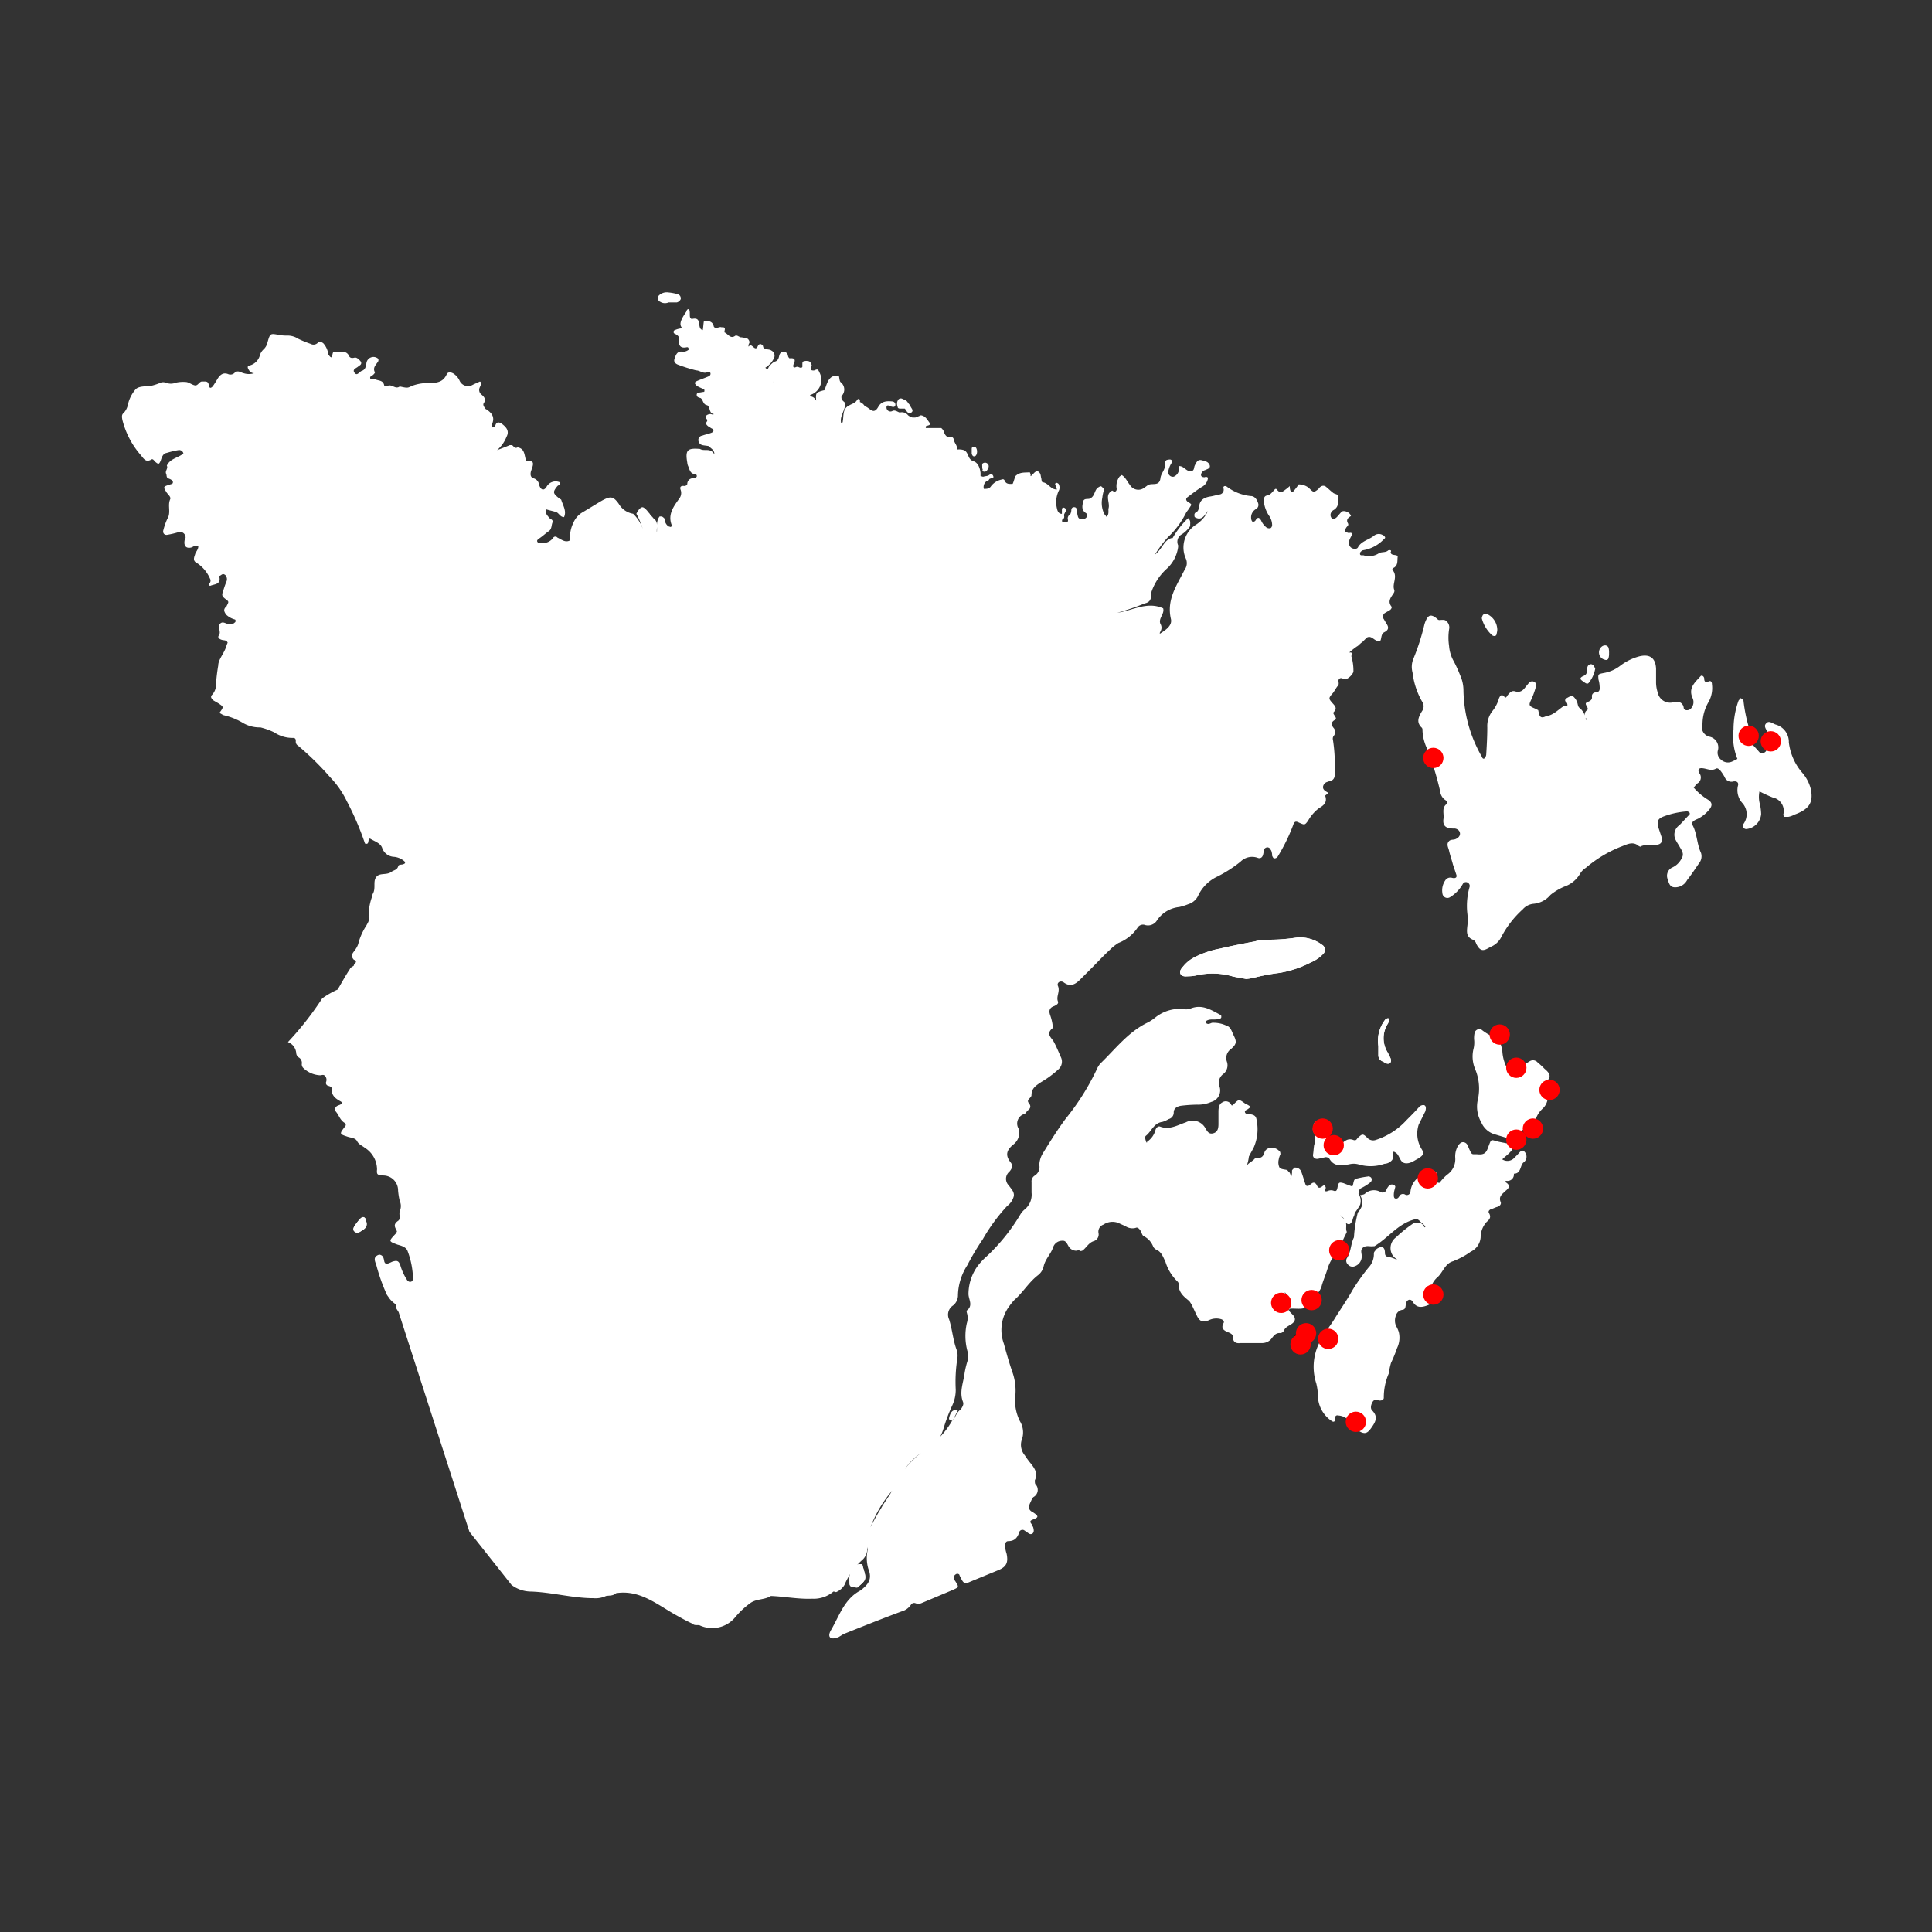 <svg xmlns="http://www.w3.org/2000/svg" width="190" height="190" viewBox="0 0 190 190"><rect x="0" y="0" width="190" height="190" fill="#333333" stroke="none"/><defs><style>.a{opacity:0;}.b{fill:#fff;}.c{fill:red;}</style></defs><g transform="translate(-1125 -270)"><rect class="a" width="190" height="190" transform="translate(1125 270)"/><g transform="translate(1137 302.29)"><path class="b" d="M207.51,120.978a3.606,3.606,0,0,0-2.448-.707,18.463,18.463,0,0,1-2.992.218,4.141,4.141,0,0,0-1.143.163c-1.143.218-2.285.435-3.428.707a9.261,9.261,0,0,0-2.448.816,3.64,3.64,0,0,0-1.034.762c-.218.272-.544.544-.435.871.163.381.6.272.925.272a3.673,3.673,0,0,0,.762-.109,7.1,7.1,0,0,1,3.21.054c.544.163,1.088.218,1.578.326a6.689,6.689,0,0,0,.707-.109,19.316,19.316,0,0,1,2.557-.49,10.416,10.416,0,0,0,3.1-1.034,3.6,3.6,0,0,0,1.2-.816A.568.568,0,0,0,207.51,120.978Z" transform="translate(-89.508 -60.362)"/><path class="b" d="M230.465,138.6l-.163-.326a2.656,2.656,0,0,1,0-2.829c.054-.054.054-.163.109-.218.054-.109.054-.272-.054-.326a.388.388,0,0,0-.326.163,3.383,3.383,0,0,0-.653,2.557v.925a.637.637,0,0,0,.435.6c.218.109.435.326.707.163C230.737,139.089,230.574,138.817,230.465,138.6Z" transform="translate(-105.826 -67.048)"/><path class="b" d="M45.2,170.87c-.163-.109-.326.054-.435.163a6.158,6.158,0,0,0-.544.707c-.109.218-.163.381.054.544a.408.408,0,0,0,.49,0c.381-.218.762-.435.653-.925C45.363,171.142,45.363,170.979,45.2,170.87Z" transform="translate(-21.375 -83.431)"/><path class="b" d="M134.55,235.877c.925-.762.925-.816.6-1.9-.054-.109-.054-.272-.109-.381a.917.917,0,0,0-1.034.544,2.055,2.055,0,0,0-.218,1.143C133.788,235.768,133.843,235.822,134.55,235.877Z" transform="translate(-62.249 -112.04)"/><g transform="translate(22.75 59.874)"><path class="b" d="M207.51,120.978a3.606,3.606,0,0,0-2.448-.707,18.463,18.463,0,0,1-2.992.218,4.141,4.141,0,0,0-1.143.163c-1.143.218-2.285.435-3.428.707a9.261,9.261,0,0,0-2.448.816,3.64,3.64,0,0,0-1.034.762c-.218.272-.544.544-.435.871.163.381.6.272.925.272a3.673,3.673,0,0,0,.762-.109,7.1,7.1,0,0,1,3.21.054c.544.163,1.088.218,1.578.326a6.689,6.689,0,0,0,.707-.109,19.316,19.316,0,0,1,2.557-.49,10.416,10.416,0,0,0,3.1-1.034,3.6,3.6,0,0,0,1.2-.816A.568.568,0,0,0,207.51,120.978Z" transform="translate(-112.258 -120.236)"/><path class="b" d="M230.465,138.6l-.163-.326a2.656,2.656,0,0,1,0-2.829c.054-.054.054-.163.109-.218.054-.109.054-.272-.054-.326a.388.388,0,0,0-.326.163,3.383,3.383,0,0,0-.653,2.557v.925a.637.637,0,0,0,.435.6c.218.109.435.326.707.163C230.737,139.089,230.574,138.817,230.465,138.6Z" transform="translate(-128.576 -126.922)"/><path class="b" d="M45.2,170.87c-.163-.109-.326.054-.435.163a6.158,6.158,0,0,0-.544.707c-.109.218-.163.381.054.544a.408.408,0,0,0,.49,0c.381-.218.762-.435.653-.925C45.363,171.142,45.363,170.979,45.2,170.87Z" transform="translate(-44.125 -143.305)"/><path class="b" d="M134.55,235.877c.925-.762.925-.816.6-1.9-.054-.109-.054-.272-.109-.381a.917.917,0,0,0-1.034.544,2.055,2.055,0,0,0-.218,1.143C133.788,235.768,133.843,235.822,134.55,235.877Z" transform="translate(-84.999 -171.914)"/></g><path class="b" d="M123.2,42.4a.2.2,0,0,0,0-.326c-.707-.109-.979.6-1.523.816a.543.543,0,0,0-.272.218c-.109.054-.163.163-.272.218a7.194,7.194,0,0,1-1.523,1.36.543.543,0,0,0-.272.218c-.109.054-.163.163-.272.218a8.369,8.369,0,0,1-.707.653l-.49.381-.109.109a.543.543,0,0,0-.272.218l-.163.163L96.972,62.424c-.054,0-.054.054-.109.054-.109.054-.163.109-.272.163l-.49.326c-.109.054-.163.054-.272.109-.272-.054-.326-.326-.435-.544a.425.425,0,0,0-.218-.218c-.218-.109-.49-.109-.707-.218a.751.751,0,0,1-.163-.218.9.9,0,0,1,.109-.544c.109-.326.49-.6.218-.979-1.143-.218-1.36-.109-1.36.925a5.3,5.3,0,0,0,.109,1.306,7.554,7.554,0,0,0,1.306,1.85c.109.163.381.326.272.544-.109.272-.381.109-.544.109A1.549,1.549,0,0,1,93,64.111a.543.543,0,0,0-.272-.218c-.272-.109-.544-.109-.816-.218a.773.773,0,0,0-.326-.109,1.471,1.471,0,0,0-.816-.163c-1.034-.272-2.013.49-3.047.218a9.713,9.713,0,0,0-1.251-.109,1.81,1.81,0,0,1-1.143-.6c-.6-.326-.653-.979-1.034-1.469-.326-.326-.653-.49-1.088-.218-.109.054-.163.163-.218.218-.109.109-.163.218-.272.326a.447.447,0,0,1-.381.054c-.054-.054-.163-.109-.218-.163a5.7,5.7,0,0,1-.435-.6c-.163-.218-.272-.435-.435-.653l-.218-.218c-.218-.109-.49-.163-.653-.272A1.467,1.467,0,0,1,80,59.486c-.054-.109-.054-.163-.109-.272a6.472,6.472,0,0,0-.381-1.469c-.054-.109-.054-.218-.109-.326-.435-1.251.49-2.339.49-3.536a.667.667,0,0,0-1.034,0l-.218.218a.578.578,0,0,1-.435-.054,4.361,4.361,0,0,1-1.034-.707c-.381-.435-.653-1.034-1.415-.979-.109.054-.218.054-.326.163-.544.326-1.2.979-1.088-.381a1.177,1.177,0,0,0-.762-1.2l-.326-.163a3.537,3.537,0,0,1-.925-.49.154.154,0,0,1,0-.272c.218-.163.435.054.653.054.871.272.707,0,1.578,0,.87-.272.381-.707.109-1.143a.955.955,0,0,0-.272-.218,7.019,7.019,0,0,1-.871-.49,2.366,2.366,0,0,1-.326-.381c-.163-.326-.163-.707-.435-1.034-.054-.054-.109-.163-.218-.218.326-.653.816-.109,1.251-.218.762.163,1.415.707,2.285.6.653-.054,1.251-.49,2.013-.109,1.2.653,1.523.435,1.959-.816.054-.109.163-.163.218-.272s.163-.163.218-.272a.773.773,0,0,0,.109-.326c.054-.272.054-.6.326-.762.653-.272,1.251.054,1.85.109a1.471,1.471,0,0,0,1.034-.326,1.652,1.652,0,0,1,1.85-.6,1.217,1.217,0,0,0,1.578-.979.543.543,0,0,0-.218-.272c-.49-.109-.925-.272-.979-.871-.49-.544.272-.707.326-1.143a2.073,2.073,0,0,0-.163-.544,1.189,1.189,0,0,0-.163-.272c-.109-.218-.054-.925-.163-1.143-.435-.49-1.578.218-.435-1.632-.979-.054-2.067.653-2.176-.272-.109-.163-.272-.326-.435-.544-.054-.109-.163-.163-.218-.272-.163-.163-.272-.381-.49-.49-.381-.218-1.36-.381-.979-.871,1.088-1.523-.653-1.088-1.415-.816a.813.813,0,0,1-.381.163.5.5,0,0,1-.218-.326,1.629,1.629,0,0,0-.218-.544c-.326-.163-.762.054-1.034-.218a.425.425,0,0,1-.218-.218A.411.411,0,0,1,77.6,31.9c.218-.272.49-.544.163-.925a.543.543,0,0,0-.272-.218,7.789,7.789,0,0,1-1.143-.653c-.544-.816-.435-1.8-.87-2.666l-.163-.326c-.054-1.469-1.632-1.36-1.2-2.666a.543.543,0,0,0-.218-.272c-.653-2.5-2.176-1.8-3.373-2.557a.69.69,0,0,0-.326.054,7.874,7.874,0,0,1-1.959-.054c-.163-.054-.218-.163-.272-.326.272-1.034-.272-2.176.435-3.156a.67.67,0,0,0-.109-.544.788.788,0,0,0-.6-.054c-.326.109-.6.109-.762-.218s.054-.6.272-.816c.109-.109.218-.272.326-.381.272-.326.762-.6.435-1.088a.979.979,0,0,0-1.143-.381.543.543,0,0,0-.272.218c-.272.544-.272,1.251-.979,1.469h-.163c-.109-.054-.218-.054-.272-.109a1.34,1.34,0,0,0-.653-.054c-.109.054-.218.054-.326.163a1.19,1.19,0,0,0-.272.163c-.435.109-.816.49-1.36.326-.272-.6.218-.6.6-.707.326-.109.707-.218.762-.6.054-.435-.435-.435-.707-.6a1.189,1.189,0,0,1-.272-.163c-.109-.054-.163-.163-.272-.218l-.49-.49c-.544-.272-.381-2.122-1.523-.871-1.36.381-1.306-.762-1.687-1.469-.109-.163-.218-.272-.272-.381-.218-.272-.054-.653-.218-.925a2.018,2.018,0,0,0-1.85,0h0a.247.247,0,0,0,0,.272c.218.109.544.272.49.544-.054.653.109.979.816.816l.109.054c0,.054.054.218,0,.218a.866.866,0,0,1-.707.163c-.435,0-.544.381-.653.707-.109.272.054.49.381.6a16.282,16.282,0,0,0,1.741.544c.381,0,.707.381,1.143.163a.184.184,0,0,1,.272.163c0,.163-.109.218-.218.272-.381.163-.707.272-1.088.435-.109.054-.272.109-.218.272a.656.656,0,0,0,.272.272,6.382,6.382,0,0,0,.6.272c.054,0,.054.163.054.218a.19.19,0,0,1-.109.054c-.109,0-.272.054-.381.054s-.272.054-.272.218c0,.218.163.272.381.326.272.163.218.653.653.707.326.218.163.816.653.871-.109.109-.218,0-.326,0a.618.618,0,0,0-.435.163.169.169,0,0,1-.054.109c0,.054,0,.109.109.218h0a.19.19,0,0,1,.054.109.2.2,0,0,1-.054.163h0c-.163.272.109.381.272.544.054,0,.109,0,.109.054.109.054.272.109.272.218.054.109-.054.218-.218.272-.272.109-.6.163-.871.272a.42.42,0,0,0-.381.435.523.523,0,0,0,.381.49c.218.054.435.054.653.109.163.218.544.326.544.816-.381-.707-.979-.272-1.415-.544-1.251-.109-1.469.109-1.251,1.36a1.009,1.009,0,0,0,.109.381c.109.272.163.6.49.707.109.054.381,0,.326.272,0,.054-.218.163-.326.163a.555.555,0,0,0-.6.544c0,.109-.163.218-.272.218-.381-.054-.49.109-.381.381a.9.9,0,0,1-.109.816c-.544.762-1.2,1.578-.762,2.666,0,.054-.054.163-.109.163s-.163-.054-.218-.054a.95.95,0,0,1-.381-.762.955.955,0,0,0-.272-.218h-.218c-.381.49-.218,1.034-.272,1.578-.054-.435.163-.925-.218-1.306h0c-.109-.054-.163-.163-.272-.272h0a.955.955,0,0,1-.218-.272c-.109-.109-.218-.272-.326-.381-.326-.326-.435-.326-.707-.054a3.037,3.037,0,0,0-.272.435A9.681,9.681,0,0,1,53.556,30a3.8,3.8,0,0,0-.979-1.578,2.02,2.02,0,0,1-1.415-.979c-.544-.762-.816-.762-1.632-.326-.653.381-1.251.762-1.9,1.143a2.145,2.145,0,0,0-.925,1.034,3.223,3.223,0,0,0-.326,1.741c-.49.272-.871-.109-1.251-.272a.256.256,0,0,0-.435.054,1.264,1.264,0,0,1-1.034.49c-.163,0-.381.054-.49-.109s.054-.272.218-.381c.326-.218.6-.49.925-.707.272-.218.218-.544.326-.816.109-.326-.218-.326-.326-.49-.163-.218-.435-.435-.272-.816.326.109.653.163.979.272.272.109.381.49.762.49.272-.6-.109-1.143-.272-1.687,0-.054-.163-.109-.218-.163-.6-.49-.653-.6-.163-1.2.109-.109.326-.109.218-.381a1.016,1.016,0,0,0-1.306.49c-.272.381-.544.272-.707-.218a.757.757,0,0,0-.544-.653c-.326-.109-.326-.381-.272-.653l.163-.49c.109-.381.054-.6-.435-.544-.272.054-.218-.163-.272-.326-.109-.49-.163-.925-.762-1.034-.272.163-.381-.109-.544-.218h-.218c-.381.163-.816.326-1.251.49a3.339,3.339,0,0,0,.925-1.306c.326-.6-.054-.979-.49-1.306-.272-.163-.49-.163-.6.163a.19.19,0,0,1-.054.109.412.412,0,0,1-.218.109c-.054,0-.109-.163-.109-.218.381-.762.054-1.2-.544-1.578-.054,0-.054-.054-.109-.109-.109-.163-.218-.326-.109-.49.272-.381,0-.653-.272-.871a.578.578,0,0,1-.109-.707c.054-.163.163-.272.109-.49a.19.19,0,0,1-.109-.054c-.218.109-.49.218-.707.326a.907.907,0,0,1-1.306-.435,1.7,1.7,0,0,0-.49-.6c-.272-.218-.653-.272-.762,0-.326.707-.816.816-1.523.871a4.5,4.5,0,0,0-1.9.272c-.435.218-.435.218-1.2.054-.435.326-.762-.272-1.2-.054-.109.054-.326.054-.326-.054-.109-.544-.6-.435-.871-.6-.109-.054-.435,0-.49-.054-.109-.272.218-.272.326-.435.054-.054.163-.163.109-.218-.218-.435.109-.707.326-1.034.054-.109.054-.272-.054-.326a.7.7,0,0,0-1.088.435c-.054.381-.109.707-.49.816-.218.109-.435.49-.653.218-.326-.381.163-.49.326-.653.054-.054.163-.109.218-.163.163-.163.054-.326-.054-.435-.163-.163-.326-.326-.544-.272s-.435.054-.544-.218a.63.63,0,0,0-.762-.326H23.2c-.326-.163-.054,1.034-.6.218a2,2,0,0,0-.49-1.088c-.218-.163-.381-.218-.544-.054a.578.578,0,0,1-.707.109,11.079,11.079,0,0,1-1.2-.49,1.962,1.962,0,0,0-1.088-.326,3.592,3.592,0,0,1-.762-.054c-.925-.163-.925-.218-1.2.762a1.306,1.306,0,0,1-.381.653,1.306,1.306,0,0,0-.381.653,1.4,1.4,0,0,1-.979.925c-.326.054-.163.326-.054.49a.576.576,0,0,0,.49.272,1.675,1.675,0,0,1-1.034,0c-.272-.054-.544-.326-.871-.054a.581.581,0,0,1-.6.163c-.49-.218-.816,0-1.088.435-.163.272-.326.544-.49.762-.218.218-.326.163-.381-.163-.054-.381-.326-.326-.6-.326-.326-.054-.435.435-.762.381-.272-.054-.544-.272-.816-.326a3.307,3.307,0,0,0-1.034.054,1.359,1.359,0,0,1-1.034,0,.749.749,0,0,0-.6.054,5.348,5.348,0,0,1-.871.272c-.49.054-1.143,0-1.469.326A3.45,3.45,0,0,0,2.9,17.648a1.658,1.658,0,0,1-.435.871c-.218.163-.163.435-.109.707a8.32,8.32,0,0,0,1.8,3.428c.272.326.49.762,1.034.435.163-.109.272.109.381.218.326.272.381.272.544-.109.109-.326.218-.707.6-.762a8.7,8.7,0,0,1,1.143-.272.424.424,0,0,1,.49.326c-.49.435-1.306.49-1.632,1.2.163.272-.218.544-.054.816.054.163,0,.381.218.435.054.054.163.054.218.109.109.054.218.109.218.272s-.109.163-.272.218c-.707.218-.707.218-.326.816.163.218.435.435.326.653-.272.6.109,1.306-.272,1.9A6.4,6.4,0,0,0,6.385,30c-.109.326.109.544.381.49a8.7,8.7,0,0,0,1.143-.272.545.545,0,0,1,.653.544c0,.109-.109.218-.109.381-.054.49.218.707.653.6.218-.054.435-.326.707-.109,0,.326-.272.544-.326.816-.163.435-.163.653.272.871a3.5,3.5,0,0,1,1.2,1.469.405.405,0,0,1-.054.49c-.054.109,0,.272.109.218.381-.163,1.034-.109.871-.871,0-.054,0-.109.054-.109.109-.054.218-.163.326-.163a.413.413,0,0,1,.218.109.593.593,0,0,1,.109.6c-.163.381-.272.762-.381,1.088s0,.435.272.653c.381.272.326.272.109.707,0,.054-.054.054-.109.109-.218.272-.109.435.054.707a2,2,0,0,0,.871.49c.054,0,.109.163.054.218,0,.054-.109.109-.163.163s-.163,0-.272.054c-.381.163-.762-.381-1.088,0-.272.326.163.762-.109,1.143-.163.218.109.381.326.435s.435,0,.544.272c-.109.218-.163.49-.272.707-.218.49-.653,1.034-.653,1.523a18.009,18.009,0,0,0-.218,1.8,1.489,1.489,0,0,1-.381,1.088c-.218.218-.054.381.109.544.163.109.381.218.544.326.49.326.49.326.054.925.163.054.272.163.435.218a6.508,6.508,0,0,1,1.8.707,3.206,3.206,0,0,0,1.8.49,6.821,6.821,0,0,1,1.36.49,3.2,3.2,0,0,0,1.85.544c.218,0,.272.109.272.326a.442.442,0,0,0,.218.435,28.312,28.312,0,0,1,3.156,3.1,9.007,9.007,0,0,1,1.632,2.339,28.554,28.554,0,0,1,1.8,4.189c.49.163.218-.435.49-.49.435.272,1.034.435,1.2.925a1.281,1.281,0,0,0,1.143.87,1.773,1.773,0,0,1,1.034.435c.109.109.109.218-.054.272-.163.109-.49,0-.544.218-.109.381-.435.381-.653.544-.49.381-1.2.054-1.523.544-.326.435,0,1.088-.326,1.632-.054.109-.054.272-.109.381A5.7,5.7,0,0,0,26.57,68.3c.054.163-.109.381-.218.6a6.359,6.359,0,0,0-.762,1.632,1.676,1.676,0,0,1-.272.653c-.163.326-.653.6-.218,1.088h0c.49.218,0,.381,0,.6-.163.109-.326.163-.381.326-.435.653-.816,1.36-1.2,2.013A8.471,8.471,0,0,0,22,76.08a30.768,30.768,0,0,1-3.373,4.3,1.255,1.255,0,0,1,.816,1.088.555.555,0,0,0,.272.435.624.624,0,0,1,.272.653.583.583,0,0,0,.109.326,2.548,2.548,0,0,0,1.687.762c.163,0,.326-.109.49.054a.593.593,0,0,1,.109.6.288.288,0,0,0,.218.381c.163.054.381.109.326.326,0,.653.381.925.871,1.2.218.109.163.272-.163.381s-.435.326-.326.544a.19.19,0,0,0,.054.109c.272.326.381.762.762,1.034.272.163.218.326.054.49-.49.653-.49.653.326.925.326.109.762.109.925.435s.49.435.762.653a2.539,2.539,0,0,1,1.2,2.122c-.054.544.054.544.6.6a1.462,1.462,0,0,1,1.469,1.469,6.8,6.8,0,0,0,.163,1.034,1.222,1.222,0,0,1,.054.871c-.218.381.109.871-.218,1.088-.544.381-.272.653-.109,1.034a.828.828,0,0,1-.218.326c-.6.653-.6.653.272.979.381.109.816.218.979.6a8.118,8.118,0,0,1,.544,2.775c0,.109-.109.272-.218.272-.109.054-.272-.054-.326-.109a5.532,5.532,0,0,1-.707-1.523c-.163-.435-.326-.49-.816-.326a2.651,2.651,0,0,1-.381.163c-.218.054-.326,0-.381-.218-.054-.326-.109-.6-.49-.653-.707.218-.381.707-.272,1.088a18.216,18.216,0,0,0,1.034,2.884l.272.381a2.852,2.852,0,0,0,.6.544v.326l.272.435,6.964,21.6,4.135,5.223a3.18,3.18,0,0,0,1.85.653c2.067.054,4.135.653,6.2.653a2.445,2.445,0,0,0,1.251-.218c.326-.054.707,0,.979-.272,2.394-.381,4.135,1.2,6.039,2.231.49.272.979.544,1.469.762.218.218.435.109.707.163a2.931,2.931,0,0,0,3.482-.762,8.037,8.037,0,0,1,1.578-1.469h0c.6-.381,1.36-.272,1.959-.653,1.36.054,2.666.326,4.08.272a2.987,2.987,0,0,0,2.067-.707c.109,0,.163.054.272.054a1.732,1.732,0,0,0,.816-.707,6.844,6.844,0,0,1,1.8-2.5,1.478,1.478,0,0,0,.435-.925c0-.109.054-.218.054-.326v.272a3.75,3.75,0,0,0,.054,1.9c.435,1.034-.054,1.578-.762,2.122-1.578.816-2.067,2.448-2.884,3.863-.435.707-.109,1.088.762.707.163-.109.272-.163.435-.272,1.9-.762,3.808-1.523,5.713-2.231a1.622,1.622,0,0,0,.925-.653.365.365,0,0,1,.435-.163.759.759,0,0,0,.6,0l3.1-1.306c.6-.272.6-.272.218-.871a.555.555,0,0,1-.109-.49.543.543,0,0,1,.272-.218.327.327,0,0,1,.218.054c.054.054.054.163.109.218.326.707.435.762,1.034.49l2.775-1.143c.762-.326.925-.762.762-1.578a3.812,3.812,0,0,1-.163-.762c0-.218.054-.49.326-.49.653,0,.925-.381,1.088-.925a.343.343,0,0,1,.435-.163c.109.054.218.163.326.218.163.109.326.272.544.109.163-.163.109-.381.054-.6l-.163-.326c-.272-.326,0-.381.272-.49.381-.163.381-.272.109-.49-.054-.054-.163-.109-.218-.163-.49-.218-.49-.544-.272-.979.109-.218.163-.435.326-.544a.8.8,0,0,0,.163-1.251c-.054-.054-.054-.272-.054-.381.326-.653,0-1.143-.381-1.632a7.785,7.785,0,0,1-.6-.816,1.6,1.6,0,0,1-.326-1.469,2.139,2.139,0,0,0-.163-1.9,4.559,4.559,0,0,1-.435-2.666,5.424,5.424,0,0,0-.272-2.067c-.326-.925-.6-1.9-.871-2.884a3.931,3.931,0,0,1,.544-3.7,5.783,5.783,0,0,1,.49-.6c.87-.762,1.415-1.741,2.339-2.448a1.5,1.5,0,0,0,.544-.871c.163-.707.707-1.2.925-1.85a.931.931,0,0,1,.871-.653c.381-.054.49.272.653.544a.868.868,0,0,0,.762.435.2.2,0,0,0,.163-.054.425.425,0,0,0,.218-.218h0a1.68,1.68,0,0,1,.381-.762h0a.656.656,0,0,1,.272-.272h0a.656.656,0,0,1,.272-.272h0a2.206,2.206,0,0,0-.054-2.557c-.435-.544-1.415-.925-.816-1.9a.731.731,0,0,1,.49-.109c.054-.109.163-.218.163-.326v-.109c-.218-.816.326-.979.871-1.251a.818.818,0,0,0,.6-.218c.054-.109.163-.109.326-.109a4.17,4.17,0,0,0,2.448-.163c.163-.163.272-.381.435-.544h0a.656.656,0,0,1,.272-.272h0a1.66,1.66,0,0,0,.979-1.2c-.054-.109-.054-.272-.163-.381-.054-.218-.163-.49,0-.6.544-.435.762-1.251,1.632-1.36a2.916,2.916,0,0,0,.6-.272.653.653,0,0,0,.49-.653c0-.435.381-.6.707-.653a14.375,14.375,0,0,1,1.578-.109,3.275,3.275,0,0,0,1.415-.272,1.171,1.171,0,0,0,.816-1.469,1.067,1.067,0,0,1,.326-1.251,1.086,1.086,0,0,0,.381-1.251,1.084,1.084,0,0,1,.435-1.251c.544-.49.544-.707.218-1.36-.163-.326-.272-.816-.707-.925a2.993,2.993,0,0,0-1.415-.272c-.163.054-.381.218-.6,0-.109-.163.218-.326.6-.326a3.345,3.345,0,0,0,.762-.054.245.245,0,0,0,.163-.163c0-.054,0-.218-.054-.218-.925-.49-1.8-1.088-2.938-.653a1.224,1.224,0,0,1-.762.054,3.869,3.869,0,0,0-2.775.87,4.538,4.538,0,0,1-.653.435c-1.959.925-3.21,2.612-4.733,4.08a2.572,2.572,0,0,0-.381.653,23.936,23.936,0,0,1-2.992,4.733c-.816,1.088-1.523,2.231-2.231,3.373a2.391,2.391,0,0,0-.381,1.2.99.99,0,0,1-.435,1.034.663.663,0,0,0-.326.653v1.034a1.868,1.868,0,0,1-.653,1.632,1.877,1.877,0,0,0-.435.49,18.786,18.786,0,0,1-3.319,4.135,6.787,6.787,0,0,0-.871.925,4.72,4.72,0,0,0-.925,2.775c0,.544.49,1.143-.163,1.632-.054.054,0,.163,0,.218a1.675,1.675,0,0,1,0,1.034,5.752,5.752,0,0,0,.054,2.72,1.678,1.678,0,0,1,0,1.034,8.693,8.693,0,0,0-.272,1.143c-.109.925-.544,1.85-.163,2.829.109.272-.054.49-.218.762-.381.218-.49.707-.762,1.034l.49-.979c-.6-.109-.762.326-.87.762-.054.218.163.272.326.272l-.054.054a7.963,7.963,0,0,1-1.143,1.523,5.106,5.106,0,0,0,.326-.816,16.488,16.488,0,0,1,.87-2.285,3.651,3.651,0,0,0,.326-1.523,14.833,14.833,0,0,1,.163-3.1,1.811,1.811,0,0,0-.054-.762c-.381-.979-.435-2.013-.762-3.047a1.077,1.077,0,0,1,.381-1.36,1.264,1.264,0,0,0,.49-1.034,5.674,5.674,0,0,1,.925-2.938,24.359,24.359,0,0,1,1.523-2.557,17.35,17.35,0,0,1,2.394-3.264,1.751,1.751,0,0,0,.653-.979c.054-.435-.272-.707-.49-1.034a.91.91,0,0,1,.054-1.36c.272-.326.381-.6.109-.925-.544-.707-.381-1.2.272-1.741A1.454,1.454,0,0,0,90.5,88.92a.976.976,0,0,1,.544-1.469c.163-.054.218-.272.381-.381.272-.218.272-.435.054-.707-.272-.326.272-.49.272-.762,0-.707.49-.979.979-1.306a9.686,9.686,0,0,0,1.687-1.251,1.007,1.007,0,0,0,.218-1.2c-.218-.49-.435-1.034-.707-1.523-.272-.435-.762-.762-.109-1.306.054-.054,0-.218,0-.381a5.094,5.094,0,0,0-.218-.871c-.163-.435-.109-.762.381-.925.218-.109.435-.218.381-.435-.218-.49.218-.979,0-1.523-.163-.326.218-.6.544-.381.653.49,1.143.218,1.632-.272l1.088-1.088c.6-.6,1.2-1.251,1.85-1.85a4.775,4.775,0,0,1,.816-.653,4.048,4.048,0,0,0,1.9-1.523.624.624,0,0,1,.653-.272,1.038,1.038,0,0,0,1.251-.435,2.983,2.983,0,0,1,2.176-1.306,5.349,5.349,0,0,0,.871-.272,1.59,1.59,0,0,0,1.034-.925,3.943,3.943,0,0,1,1.85-1.8,12.578,12.578,0,0,0,2.285-1.469A1.607,1.607,0,0,1,114,62.261c.272.109.49-.054.544-.381.054-.163,0-.381.109-.49a.388.388,0,0,1,.326-.163.413.413,0,0,1,.218.109c.054.109.163.218.163.326a.926.926,0,0,1,.054.381c.054.109.109.272.218.272a.388.388,0,0,0,.326-.163,18.186,18.186,0,0,0,1.523-3.1c.109-.326.218-.435.544-.272.6.272.6.272.925-.163a4.024,4.024,0,0,1,1.088-1.251c.49-.272.816-.6.6-1.2,0-.054.109-.109.163-.163.054,0,.054,0,.109-.054s0-.109-.109-.163c-.163-.109-.381-.218-.381-.49a.581.581,0,0,1,.381-.49.19.19,0,0,0,.109-.054c.6-.054.707-.435.653-.871a15.684,15.684,0,0,0-.163-3.21.478.478,0,0,1,.054-.381.592.592,0,0,0,0-.816c-.218-.272-.272-.544.109-.762.218-.109.109-.272,0-.435-.054-.109-.163-.218-.109-.326.435-.435.109-.653-.163-.979-.326-.381-.326-.435.109-.925.163-.218.272-.435.435-.653.272-.218,0-.544.163-.707.218-.272.49.109.707,0a1.488,1.488,0,0,0,.707-.707A5.03,5.03,0,0,0,123.2,42.4Zm-46.246,83.84a20.228,20.228,0,0,0-1.034,1.85,12.036,12.036,0,0,1,2.122-3.591C77.712,125.1,77.277,125.645,76.951,126.243Zm2.339-3.863a6.212,6.212,0,0,1,1.578-1.578A8.662,8.662,0,0,0,79.29,122.38Z" transform="translate(-2.311 -10.187)"/></g><g transform="translate(1254.115 378.67)"><path class="b" d="M220.307,154.451c.381-.326.707-.653,1.251-.435.326.109.326-.163.49-.272.381-.326.435-.381.87.054a.783.783,0,0,0,.816.218,7.014,7.014,0,0,0,3.047-1.959c.435-.435.871-.871,1.251-1.306a.548.548,0,0,1,.49-.163c.218.109.163.381.109.6l-.653,1.306a2.883,2.883,0,0,0,.272,2.394c.218.326.218.544-.054.762-.054.054-.163.109-.218.163-.435.218-.816.544-1.306.49s-.544-.6-.816-.925a1.138,1.138,0,0,0-.326-.218c-.054.054-.109.054-.109.109,0,.272.054.544-.054.707a1.039,1.039,0,0,1-.762.381,4.111,4.111,0,0,1-2.557.054,1.774,1.774,0,0,0-.925,0c-.762.109-1.469.272-1.959-.6a.583.583,0,0,0-.326-.109c-.272.054-.49.109-.762.163-.326.054-.544-.163-.49-.435.054-.326.054-.6.109-.925a1.653,1.653,0,0,0-.054-1.251c-.163-.326,0-.6.054-.87a.37.37,0,0,1,.6-.163,2.569,2.569,0,0,1,.762,1.469,1.975,1.975,0,0,0,.707,1.034C220.089,154.832,220.416,155.1,220.307,154.451Z" transform="translate(-217.57 -150.573)"/></g><g transform="translate(1254.178 371.196)"><path class="b" d="M238.422,158.059c-.272-.272-.49.109-.707.326l-.272.272a.914.914,0,0,1-1.2.163c.272-.272.6-.49.871-.816.272-.272.109-.6-.218-.707-.435-.109-.87-.163-1.251-.272-.544-.163-.49-.163-.762.544-.163.435-.272.816-.979.762-.6-.054-.6.109-.816-.326-.109-.218-.163-.381-.272-.6a.485.485,0,0,0-.435-.272c-.218,0-.326.163-.435.272a2.065,2.065,0,0,0-.326,1.251,1.846,1.846,0,0,1-.816,1.687,4.7,4.7,0,0,0-.707.762c-.054.054-.163,0-.218,0s-.054-.054-.054-.109v-.272c.054-.707-.163-.871-.762-.653-.925.326-1.741.816-1.85,1.959a.355.355,0,0,1-.49.272.418.418,0,0,0-.544.054c-.109.163-.163.326-.381.326s-.218-.218-.218-.381a1.955,1.955,0,0,1,.109-.6c0-.109.109-.218-.054-.326a.408.408,0,0,0-.49,0,1.655,1.655,0,0,0-.272.381.4.4,0,0,1-.6.272,1.317,1.317,0,0,0-1.523.163c-.109.109-.326.109-.49.163h0a1.282,1.282,0,0,1,.163,1.088,1.838,1.838,0,0,1-.381.6h0a12.721,12.721,0,0,0-.381,2.448c-.326.653-.272,1.415-.707,2.067a.51.51,0,0,0,.109.6.593.593,0,0,0,.707.163,1.009,1.009,0,0,0,.653-.87c.054-.326-.218-.707.163-.979.326-.218.653-.054.979-.109h.109c1.36-.816,2.285-2.176,3.863-2.612.435-.218.6.218.87.381l.163.163c.054.054.109.109.109.163l-.054.054c-.054-.054-.109-.109-.109-.163a.8.8,0,0,0-.326-.272,1.061,1.061,0,0,0-.707.054,13.187,13.187,0,0,0-1.687,1.36,1.31,1.31,0,0,0-.272,1.85,3.956,3.956,0,0,0,.49.435,2.915,2.915,0,0,0-.6-.272c-.272-.109-.707,0-.707-.49,0-.6-.326-.707-.816-.381-.109.163-.272.272-.272.435a1.927,1.927,0,0,1-.544,1.415,20.717,20.717,0,0,0-1.578,2.231c-.544.979-1.2,1.9-1.8,2.884-.381.6-.816,1.143-1.143,1.741a5.281,5.281,0,0,0-.6,4.516,5.367,5.367,0,0,1,.163,1.306,3.045,3.045,0,0,0,1.36,2.394c.218.163.381,0,.326-.272,0-.218.109-.326.326-.272a1.551,1.551,0,0,1,1.2.707,2.914,2.914,0,0,0,.816.816c.544.326.816.272,1.2-.272s.762-1.088.109-1.741c-.218-.218-.109-.6.054-.87.218-.326.49-.109.707-.109s.381-.109.381-.272a5.888,5.888,0,0,1,.49-2.394,6.994,6.994,0,0,1,.218-1.034,13.556,13.556,0,0,0,.6-1.469,2.34,2.34,0,0,0,.163-1.578,2.916,2.916,0,0,0-.272-.6,1.36,1.36,0,0,1,0-1.034.756.756,0,0,1,.653-.544c.326-.054.272-.381.326-.6.054-.381.435-.544.653-.218.381.653.87.6,1.469.381.272-.109.435-.218.381-.544a2.038,2.038,0,0,1,.544-2.176c.6-.49.762-1.415,1.632-1.632a.19.19,0,0,0,.109-.054,7.348,7.348,0,0,0,1.578-.87,1.709,1.709,0,0,0,.979-1.415,2.234,2.234,0,0,1,.6-1.523c.326-.272.435-.49.218-.871-.109-.163.054-.326.218-.381.218-.054.381-.163.6-.218s.435-.272.326-.49c-.218-.544.163-.762.49-1.088.272-.218.544-.49.054-.816-.109-.054-.109-.163.054-.163a.632.632,0,0,0,.707-.707c.707,0,.6-.762.925-1.088A.7.7,0,0,0,238.422,158.059Z" transform="translate(-217.685 -146.001)"/><path class="b" d="M253.7,141.985c.6-.544.163-.925-.218-1.251a6.518,6.518,0,0,0-.653-.6.6.6,0,0,0-.816-.109,3.3,3.3,0,0,0-.544.381c-.326.163-.816.163-.87.6h-.163c-.054-.109-.054-.218-.109-.326-.218.163-.435.163-.544-.054a4.034,4.034,0,0,1-.435-1.632c-.109-.544-.218-1.143-.816-1.36a5.331,5.331,0,0,1-1.2-.707c-.218-.218-.653,0-.707.272a2.648,2.648,0,0,0-.054.653,2.576,2.576,0,0,1-.054.925,3.185,3.185,0,0,0,.163,2.013,4.941,4.941,0,0,1,.272,2.938,3.072,3.072,0,0,0,.326,2.285,2.064,2.064,0,0,0,1.2,1.143l1.632.49c.218.054.49,0,.544-.163a1.5,1.5,0,0,1,1.469-.871.36.36,0,0,0,.381-.326,2.549,2.549,0,0,1,.762-1.578,1.57,1.57,0,0,0,.381-1.9C253.478,142.475,253.478,142.149,253.7,141.985Z" transform="translate(-230.782 -136.837)"/></g><g transform="translate(1189.689 298.732)"><path class="b" d="M274.713,79.245a3.857,3.857,0,0,0-.816-1.632,5.545,5.545,0,0,1-1.36-3.047,1.764,1.764,0,0,0-1.306-1.741c-.326-.109-.653-.435-.925-.109-.272.272,0,.544.109.816a2.554,2.554,0,0,1-.054,1.8c-.163.326-.544.435-.762.163-.49-.6-1.251-1.088-.925-2.067a.591.591,0,0,0-.054-.272,15.458,15.458,0,0,1-.544-2.666c0-.109-.163-.163-.272-.272-.054.109-.163.163-.218.272a8.366,8.366,0,0,0-.49,2.829,5.817,5.817,0,0,0,.381,2.884,3.208,3.208,0,0,1-.435.218.993.993,0,0,1-1.2-.163.856.856,0,0,1-.272-.925,1.081,1.081,0,0,0-.816-1.306.969.969,0,0,1-.707-1.306,4.319,4.319,0,0,1,.6-2.122,2.793,2.793,0,0,0,.326-1.741c0-.218-.109-.381-.326-.272-.381.163-.435-.054-.435-.326-.054-.218-.272-.326-.381-.163-.544.6-1.2,1.143-.762,2.122a.928.928,0,0,1-.218,1.088c-.218.163-.6.163-.653-.109a.658.658,0,0,0-.816-.6.49.49,0,0,0-.272.054,1.243,1.243,0,0,1-1.469-.979,3.168,3.168,0,0,1-.163-1.034V67.33c-.054-1.088-.653-1.469-1.687-1.2a5.376,5.376,0,0,0-1.85.925,3.656,3.656,0,0,1-1.632.707c-.544.109-.544.109-.49.653a2.73,2.73,0,0,1,.109.653c.054.381-.054.6-.435.6a.364.364,0,0,0-.326.381c.054.381-.163.435-.49.6-.381.163.381.6-.054.816-.218.218-.163.435-.109.707,0,.054.054.054.109.054.163-.054-.054.163-.054.163a1.749,1.749,0,0,0-.544-1.143c-.272-.163-.218-.435-.326-.653a1.184,1.184,0,0,0-.272-.435c-.218-.272-.49-.054-.707.054-.272.163-.218.326,0,.49.109.326,0,.381-.272.272-.6.381-1.034.925-1.8,1.034-.653.326-.653-.163-.762-.6l-.326-.163c-.544-.218-.6-.326-.435-.707a8.033,8.033,0,0,0,.544-1.469.365.365,0,0,0-.163-.435.414.414,0,0,0-.49.054c-.109.109-.218.272-.326.381-.272.381-.544.653-1.088.49-.326-.109-.544.163-.762.435-.054.109-.163.272-.272.109-.272-.326-.435-.109-.544.163a3.441,3.441,0,0,1-.653,1.251,2.372,2.372,0,0,0-.49,1.578c0,.925-.054,1.85-.109,2.72a.621.621,0,0,1-.163.326c-.109.109-.218,0-.272-.163a13.461,13.461,0,0,1-1.8-6.474,3.651,3.651,0,0,0-.326-1.523,13.026,13.026,0,0,0-.707-1.523,3.6,3.6,0,0,1-.381-1.36,5.472,5.472,0,0,1,0-1.632.815.815,0,0,0-.272-.816c-.163-.163-.381-.109-.6-.109-.218.054-.272-.109-.435-.218-.435-.326-.707-.272-.925.163a2.652,2.652,0,0,0-.218.6,22.069,22.069,0,0,1-1.034,3.21,2.1,2.1,0,0,0-.109,1.415,7.535,7.535,0,0,0,.925,2.829.815.815,0,0,1,0,.979c-.326.544-.6,1.088,0,1.632a.408.408,0,0,1,.054.272,4.562,4.562,0,0,0,.435,1.741,29.375,29.375,0,0,1,1.306,4.244,1.167,1.167,0,0,0,.544.871c.218.163.218.326,0,.435-.381.381-.163.871-.218,1.36-.109.707.218.979.979.979a.631.631,0,0,1,.544.218c.218.326.054.653-.326.816-.218.109-.544,0-.707.272-.218.272,0,.6.054.87.109.49.272.925.381,1.36l.326.979c.109.272-.054.435-.435.326a.589.589,0,0,0-.653.272,1.715,1.715,0,0,0-.272,1.251.491.491,0,0,0,.762.381,3.6,3.6,0,0,0,1.251-1.306.343.343,0,0,1,.49-.109.365.365,0,0,1,.163.435,6.81,6.81,0,0,0-.218,2.557,5.243,5.243,0,0,1,0,1.306c-.054.544-.109,1.034.544,1.306a.575.575,0,0,1,.326.381c.435.871.762.707,1.415.326a2.025,2.025,0,0,0,1.088-1.034A9.768,9.768,0,0,1,246.367,91a1.615,1.615,0,0,1,1.034-.544,2.443,2.443,0,0,0,1.687-.871,5.645,5.645,0,0,1,1.36-.816,2.882,2.882,0,0,0,1.578-1.306,1.729,1.729,0,0,1,.544-.544A12.261,12.261,0,0,1,256,84.848c.6-.218,1.2-.6,1.8-.054a.19.19,0,0,1,.109.054c.544-.326,1.2-.054,1.741-.218.326-.054.49-.326.381-.707l-.326-.979c-.163-.6-.054-.871.544-1.088a8.161,8.161,0,0,1,2.285-.49.413.413,0,0,1,.218.109.165.165,0,0,1,0,.218c-.326.326-.653.707-.979,1.034a1.128,1.128,0,0,0-.326,1.523c.109.218.272.435.381.653.381.6.381.816,0,1.36a1.894,1.894,0,0,1-.707.6.9.9,0,0,0-.49,1.2c.163.6.326.816.87.762a1.315,1.315,0,0,0,1.034-.707c.435-.544.816-1.143,1.2-1.687a1.08,1.08,0,0,0,.163-.979c-.435-.925-.381-2.067-.925-2.884.163-.326.435-.381.653-.49A3.494,3.494,0,0,0,264.7,81.2c.326-.381.326-.707-.109-.979a5.91,5.91,0,0,1-1.415-1.2c.109-.109.218-.272.326-.381a.681.681,0,0,0,.272-.979c-.054-.054-.054-.163-.109-.218-.054-.218.054-.326.272-.326.49,0,.925.326,1.415.054.163-.109.326.054.435.163a4.536,4.536,0,0,1,.435.653.713.713,0,0,0,.871.435c.326-.054.544.109.435.435a1.888,1.888,0,0,0,.435,1.687,1.636,1.636,0,0,1,.109,2.067.321.321,0,0,0,.326.49,1.621,1.621,0,0,0,1.415-1.469,5.36,5.36,0,0,0-.109-.925,2.659,2.659,0,0,1-.054-1.306,13.913,13.913,0,0,0,1.306.6,1.352,1.352,0,0,1,1.034,1.687.413.413,0,0,0,.109.218h.381a1.949,1.949,0,0,0,.6-.218C274.6,81.149,274.93,80.442,274.713,79.245Z" transform="translate(-161.304 -30.304)"/><path class="b" d="M143.9,97.7Z" transform="translate(-119.555 -46.529)"/><path class="b" d="M144.8,101Z" transform="translate(-119.965 -48.033)"/><path class="b" d="M112.7,18.9Z" transform="translate(-105.33 -10.601)"/><path class="b" d="M117.9,22.3Z" transform="translate(-107.701 -12.151)"/><path class="b" d="M142.779,23.86h.381c.163.163.272.6.653.381.272-.218-.054-.435-.109-.653a1.187,1.187,0,0,0-.218-.272h0c-.109-.272-.381-.326-.6-.435a.334.334,0,0,0-.326.054.668.668,0,0,0-.109.707C142.453,23.86,142.616,23.86,142.779,23.86Z" transform="translate(-118.869 -12.406)"/><path class="b" d="M158.013,35.352a.3.3,0,0,0,.272-.163c.054-.054.054-.163.109-.218a.341.341,0,0,0-.109-.435.36.36,0,0,0-.326-.054c-.218.054-.163.218-.163.435a.327.327,0,0,0,.054.218C157.795,35.188,157.795,35.352,158.013,35.352Z" transform="translate(-125.887 -17.695)"/><path class="b" d="M156.063,32.516c.163.054.272-.054.326-.218h0a.771.771,0,0,0-.054-.6.283.283,0,0,0-.218-.109c-.163-.054-.218.109-.218.218v.49C155.954,32.407,156.009,32.516,156.063,32.516Z" transform="translate(-125.026 -16.382)"/><path class="b" d="M249.351,63.976c.163,0,.218-.163.218-.272a1.924,1.924,0,0,0,.054-.326,1.743,1.743,0,0,0-.925-1.523c-.163-.054-.326-.109-.49.054a.773.773,0,0,0-.109.326,3.387,3.387,0,0,0,.979,1.632A.352.352,0,0,0,249.351,63.976Z" transform="translate(-167.063 -30.161)"/><path class="b" d="M101.409,4.328a.424.424,0,0,0-.326-.49,4.9,4.9,0,0,0-.871-.163,1.116,1.116,0,0,0-.925.272A.392.392,0,0,0,99.4,4.6a.88.88,0,0,0,.816.054h.816A.575.575,0,0,0,101.409,4.328Z" transform="translate(-99.153 -3.646)"/><path class="b" d="M266.189,72.587c.163.109.381.326.544.163a3.046,3.046,0,0,0,.653-1.415c-.109-.218-.163-.381-.381-.435a.362.362,0,0,0-.381.272.925.925,0,0,0-.054.381c0,.326-.163.435-.435.544C265.862,72.26,265.862,72.369,266.189,72.587Z" transform="translate(-175.196 -34.31)"/><path class="b" d="M269.888,68.915a.242.242,0,0,0,.326-.163,1.507,1.507,0,0,0,.054-.49,1.678,1.678,0,0,0-.054-.544.362.362,0,0,0-.272-.218.518.518,0,0,0-.381.109A.737.737,0,0,0,269.888,68.915Z" transform="translate(-176.718 -32.759)"/><path class="b" d="M173.142,30.756c0-.054,0-.054-.054-.109a.269.269,0,0,0,.054-.163c-.054-.109-.163-.054-.272-.054-.272.272-.707.109-.979.326a1.763,1.763,0,0,1-1.469.163c-.163,0-.381.054-.326-.218,0-.109.163-.218.272-.272a3.6,3.6,0,0,0,2.013-1.034c.109-.109.218-.163.163-.272a.543.543,0,0,0-.272-.218.757.757,0,0,0-.762.054c-.49.435-1.306.544-1.632,1.2-.109.163-.381.163-.6.054a.552.552,0,0,1-.272-.544c0-.326.218-.544.326-.871a.256.256,0,0,0-.326-.054c-.49-.163-.49-.163-.272-.544.109-.163.272-.218.163-.435-.163-.272-.054-.49.218-.653.109-.054.109-.109,0-.218-.163-.272-.707-.435-.87-.218-.163.163-.272.326-.435.49-.218.218-.435.218-.544.054a.488.488,0,0,1,.054-.6c.054-.109.218-.163.272-.218.435-.326.326-.762.381-1.2,0-.326-.381-.272-.544-.435-.218-.163-.435-.381-.707-.6a.408.408,0,0,0-.49,0c-.109.054-.163.163-.272.272-.435.326-.435.326-.925-.163a1.63,1.63,0,0,0-.979-.326,6.159,6.159,0,0,1-.544.707c-.109.109-.218,0-.272-.109a1.06,1.06,0,0,1-.054-.435,6.155,6.155,0,0,1-.707.544c-.218.163-.381,0-.544-.163-.054-.109-.163-.163-.272,0-.218.218-.381.49-.707.544s-.326.326-.326.6a3.162,3.162,0,0,0,.49,1.36,1.63,1.63,0,0,1,.326.979c0,.109-.109.272-.163.272a.478.478,0,0,1-.381-.054,1.768,1.768,0,0,1-.544-.707c-.163-.272-.326-.381-.544,0a.262.262,0,0,1-.326.109.583.583,0,0,1-.109-.326.934.934,0,0,1,.435-.871.477.477,0,0,0,.272-.544c-.109-.381-.326-.762-.762-.762a4.626,4.626,0,0,1-2.339-.925c-.163-.109-.381-.054-.326.163a.469.469,0,0,1-.326.6c-.326.054-.653.163-1.034.218-.6.109-.979.381-1.034.979-.054.218-.054.435-.272.544s-.218.272-.163.49c.707.435.979-.218,1.306-.6a3.21,3.21,0,0,1-1.2,1.36,2.662,2.662,0,0,0-.979,3.319,1.094,1.094,0,0,1-.109,1.088c-.762,1.523-1.8,2.938-1.36,4.842.163.653-.49,1.088-1.088,1.469v-.109c.054-.054.054-.163.109-.218a.7.7,0,0,0-.054-.653c-.218-.544.435-.979.272-1.523-1.578-.707-2.992.218-4.516.435a22.853,22.853,0,0,0,2.72-.925c.544-.109.653-.49.6-.979a5.438,5.438,0,0,1,1.578-2.448A3.491,3.491,0,0,0,152.2,30.1v-.163a.832.832,0,0,1,.381-1.088,2.914,2.914,0,0,0,.816-.816c-.054-.218.109-.49-.218-.762a8.644,8.644,0,0,0-1.523,1.959h-.109c-.762.218-.87,1.034-1.632,1.632a12.34,12.34,0,0,1,1.251-1.687,8.556,8.556,0,0,0,1.85-2.5,4.708,4.708,0,0,0,.381-.544c.109-.163.163-.218-.109-.381-.326-.163-.381-.381-.163-.544.435-.326.925-.707,1.36-.979a1.163,1.163,0,0,0,.653-.925.256.256,0,0,0-.326-.054c-.272,0-.435-.109-.326-.381a.575.575,0,0,1,.381-.326c.218-.109.544-.163.435-.49a.6.6,0,0,0-.49-.381c-.544-.218-.707-.163-.979.435-.054.109-.054.272-.109.381a.343.343,0,0,1-.435.163c-.381-.109-.6-.544-1.034-.49v.49a.818.818,0,0,1-.49.544.461.461,0,0,1-.544-.435,2.174,2.174,0,0,1,.381-.979.208.208,0,0,0-.163-.272.926.926,0,0,0-.381.054.388.388,0,0,0-.163.326c.109.6-.381.925-.435,1.469-.109.816-.816.435-1.2.653-.109.054-.218.163-.326.218a.959.959,0,0,1-1.469-.218c-.272-.326-.435-.762-.816-.979-.054.054-.163.109-.218.163a1.582,1.582,0,0,0-.272,1.2c0,.218-.163.381-.435.163-.816.435-.163,1.2-.381,1.8,0,.272.054.544-.163.762-.054.054-.109-.163-.218-.218a2.421,2.421,0,0,1-.218-1.632,3.811,3.811,0,0,1,.163-.762c0-.163-.109-.218-.218-.326s-.218,0-.326.054c-.381.218-.326.762-.707,1.034-.218.218-.6,0-.762.272-.109.435-.272.925.272,1.251a.334.334,0,0,1,.054.326c-.054.163-.218.218-.381.272-.218,0-.435-.054-.49-.272a2.807,2.807,0,0,1-.109-.6c0-.163-.054-.326-.272-.326s-.272.163-.272.326a1.009,1.009,0,0,1-.109.381h0a.446.446,0,0,0-.218.544h0a.327.327,0,0,1-.054.218h-.49a.247.247,0,0,1,0-.272.264.264,0,0,0,.163-.326h0v-.163l.163-.326a.242.242,0,0,0-.163-.326c-.163-.054-.218.054-.218.218v.381h0c-.326,0-.435-.272-.49-.544a2.6,2.6,0,0,1,.218-1.8.749.749,0,0,0-.054-.6.412.412,0,0,0-.218-.109c-.054,0-.163.109-.109.163l.163.49c-.054,0-.109.054-.109,0-.544-.054-.762-.653-1.306-.707-.054,0-.109-.218-.109-.326-.054-.163-.054-.326-.109-.49-.163-.326-.381-.326-.6-.109l-.326.326a.1.1,0,0,1,0-.163h0a.775.775,0,0,1-.109-.218c-.49.054-.979-.054-1.415.381-.109.272-.163.544-.272.762-.272,0-.6.054-.762-.272h0c-.054-.163-.163-.218-.272-.163a1.751,1.751,0,0,0-1.088.653c-.163.272-.435.272-.707.272h0a.7.7,0,0,1,.272-.762c.163,0,.218-.109.272-.218h0c.054,0,.109-.054.163-.054.163,0,.272-.054.218-.218-.109-.272-.272-.218-.49-.054h0c-.163.054-.326.054-.49.109h0c-.109,0-.163-.054-.272-.054v-.326c-.054-.49-.272-1.034-.707-1.143-.6-.218-.435-.871-.925-1.088a1.566,1.566,0,0,0-.707-.054h0c.109-.381-.218-.6-.272-.925s-.272-.381-.544-.326h-.109a.792.792,0,0,1-.326-.49.976.976,0,0,0-.272-.381h-1.523a.327.327,0,0,1,.054-.218h0c.163,0,.435-.109.381-.218-.272-.326-.435-.762-.925-.816a5.641,5.641,0,0,1-.544.218h-.272a1.094,1.094,0,0,1-.435-.218.781.781,0,0,0-.816-.272c-.218-.054-.435-.272-.707-.163a.391.391,0,0,1-.6-.326c0-.272.163-.218.326-.163.054,0,.054.054.109.054.163.054.381.109.435-.109a.319.319,0,0,0-.272-.381c-.544-.054-1.088-.054-1.415.544-.49.871-.871,0-1.306-.054a.96.96,0,0,0-.49-.435V15.63c-.109-.109-.163-.109-.272,0-.163.326-.49.381-.762.544-.707.326-.544,1.034-.653,1.578a.144.144,0,0,1-.163.163c-.163-.707.435-1.251.381-1.9,0-.054-.054-.109-.054-.163-.109-.054-.163-.163-.272-.218,0-.109-.054-.272,0-.381a.912.912,0,0,0-.109-1.36c-.109-.109-.109-.381-.163-.6-.87-.163-1.088.49-1.306,1.088-.109.326-.109.326-.218.326-.762.218-.762.218-.707,1.088h0a.2.2,0,0,0-.054-.163.676.676,0,0,0-.435-.326.19.19,0,0,1-.109-.054c0-.054,0-.109.054-.109a1.547,1.547,0,0,0,.925-2.067c-.218-.49-.218-.49-.6-.326-.326,0-.381-.054-.218-.49-.054-.218-.163-.435-.381-.435a.768.768,0,0,0-.49.054c-.054,0-.054.218-.054.326s.054.272-.163.272c-.163,0-.272-.163-.49-.054-.272.109-.272-.109-.218-.272.218-.435.163-.653-.381-.6-.054,0-.163-.163-.163-.272a.462.462,0,0,0-.435-.381c-.218,0-.381.163-.435.435s-.163.49-.435.544a1.284,1.284,0,0,0-.49.435c-.163.054-.109.49-.435.163a2.162,2.162,0,0,0,.871-.979.559.559,0,0,0-.272-.707c-.218-.163-.544-.054-.762-.272a.2.2,0,0,1-.054-.163c-.218-.326-.435-.218-.544.054-.272.544-.6-.49-.87,0-.109-.218.163-.381.054-.544a.467.467,0,0,0-.381-.326c-.163,0-.326-.054-.49-.054l-.326-.163h-.163c-.49.381-.707-.163-1.088-.326,0-.218.218-.544-.272-.49-.218-.109-.544.218-.762-.054-.109-.544-.49-.6-.979-.544-.054.272-.054.544-.109.871a.361.361,0,0,1-.272-.218c-.163-.381.054-1.088-.816-.871-.054,0-.109-.109-.163-.163-.054-.218,0-.435-.054-.653,0-.109-.109-.218-.218-.109a.412.412,0,0,0-.109.218c-.871,1.251-.762,1.632.544,2.067.109.054.163.163.272.218a.117.117,0,0,1-.109.109,1.38,1.38,0,0,0,.109.653c.109.163.218.272.272.381.381.707.326,1.85,1.687,1.469,1.2-1.251.979.6,1.523.871l.49.49c.109.054.163.163.272.218s.163.109.272.163c.218.109.49.163.653.272.109.054.163.109.109.272a.494.494,0,0,1-.163.381.053.053,0,0,0-.054.054h-.054a1.629,1.629,0,0,1-.544.218c-.381.109-.871.109-.6.707.544.163.925-.218,1.36-.326.109-.054.163-.109.272-.163l.326-.163a.91.91,0,0,1,.653.054c.109.054.218.054.272.109h.163c.707-.218.707-.925.979-1.469a.543.543,0,0,1,.272-.218.979.979,0,0,1,1.143.381h0a.343.343,0,0,1,.054.381c-.054.272-.326.49-.544.707a2.366,2.366,0,0,1-.326.381.781.781,0,0,0-.272.816.551.551,0,0,0,.762.218c.054,0,.109,0,.109-.054A.491.491,0,0,1,114,16.12c.054.054.109.109.163.109h.054a.053.053,0,0,0,.054.054c.054.109.109.163.109.272v.163A2.485,2.485,0,0,0,114,18.188c0,.109.054.272,0,.381a5.256,5.256,0,0,1-.054,1.306.557.557,0,0,0,.272.326,7.874,7.874,0,0,0,1.959.054c.109,0,.218-.054.326-.054.054,0,.054.054.109.054a.283.283,0,0,1,.218.109h0c1.143.49,2.448.163,3.047,2.394a.955.955,0,0,1,.218.272v.109a1.062,1.062,0,0,1-.054.381c.054.816,1.2.925,1.306,2.176l.163.326c.381.871.326,1.85.87,2.666a7.789,7.789,0,0,0,1.143.653.955.955,0,0,1,.272.218.919.919,0,0,1,.109.272c.109.163,0,.272-.109.326-.054.109-.163.218-.218.326a.411.411,0,0,0,.054.435c.054.054.163.109.218.218.272.218.6.109.925.218.054,0,.054,0,.109.054h.054a.053.053,0,0,1,.054.054v.054c.109.109.109.272.163.435.054.109.054.218.163.326h.109a.416.416,0,0,0,.272-.109c.762-.218,2.5-.707,1.415.816-.381.49.6.653.979.871.054,0,.054.054.109.054s.054.054.109.054l.326.326c.054.109.163.163.218.272a2.13,2.13,0,0,1,.435.544c0,.054,0,.109.054.109,0,.054.054.109.054.163.326.49,1.251-.054,2.122,0-1.088,1.85.054,1.143.435,1.632.109.218.054.925.163,1.143a1.189,1.189,0,0,0,.163.272,2.073,2.073,0,0,1,.163.544c-.054.435-.816.6-.326,1.143.109.544.544.707.979.871a.543.543,0,0,1,.218.272,1.217,1.217,0,0,1-1.578.979,1.652,1.652,0,0,0-1.85.6,1.471,1.471,0,0,1-1.034.326c-.6-.054-1.2-.435-1.85-.109-.272.163-.272.49-.326.762a.773.773,0,0,1-.109.326.955.955,0,0,1-.218.272c-.054.109-.163.163-.218.272a2.728,2.728,0,0,1-.49.979c-.163.272-.435.326-.871.163-.163-.054-.381-.163-.653-.272-.762-.381-1.36.054-2.013.109-.816.109-1.523-.435-2.285-.6-.435.109-.925-.435-1.251.218.054.054.109.163.218.218a8.373,8.373,0,0,1,.435,1.034c.109.109.163.272.326.381a7.018,7.018,0,0,0,.871.49.543.543,0,0,1,.272.218,3.02,3.02,0,0,0,.326.435q.163.163,0,.49c-.109.218-.218.218-.381.163h-.054c-.871,0-.707.218-1.578,0-.218,0-.435-.272-.653-.054-.109.109-.109.218,0,.272a2.429,2.429,0,0,0,.925.49l.326.163a1.221,1.221,0,0,1,.762,1.2c-.109,1.415.544.762,1.088.381l.326-.163c.762-.054.979.6,1.415.979.326.272.707.435,1.034.707a.614.614,0,0,0,.435.054.425.425,0,0,0,.218-.218c.272-.218.6-.381.871-.163h.109a.053.053,0,0,0,.054.054l.054.054v.054a.768.768,0,0,1-.054.49c-.218.979-.816,1.9-.435,2.938.054.109.054.218.109.326a7.307,7.307,0,0,1,.381,1.469c.054.109.054.218.109.272a1.467,1.467,0,0,0,.381.435c.218.109.435.163.653.272a.425.425,0,0,1,.218.218c.163.218.272.435.435.653a2.416,2.416,0,0,0,.435.6c.054.054.163.109.218.163a.478.478,0,0,0,.381-.054,1.442,1.442,0,0,0,.272-.326c.054-.109.163-.163.218-.218.109-.054.163-.109.272-.109a.49.49,0,0,1,.544.054,1.443,1.443,0,0,1,.326.272c.326.49.381,1.2,1.034,1.469a1.81,1.81,0,0,0,1.143.6,4.871,4.871,0,0,1,1.251.109c1.034.272,2.013-.49,3.047-.218a2.183,2.183,0,0,1,.816.163.773.773,0,0,0,.326.109c.272.109.544.109.816.218a.955.955,0,0,1,.272.218,1.4,1.4,0,0,0,1.415.979c.163,0,.381.109.49-.054v-.054a.053.053,0,0,1,.054-.054c.054-.218-.163-.381-.272-.544a6.335,6.335,0,0,1-1.306-1.85,5.3,5.3,0,0,1-.109-1.306,1.351,1.351,0,0,1,.054-.49v-.272a.576.576,0,0,1,.6-.326.72.72,0,0,1,.653.109h.054v.054h.054a.256.256,0,0,1,.054.326,3.655,3.655,0,0,1-.326.653c-.054.163-.163.381-.109.544.054.054.109.163.163.218.218.109.49.109.707.218.109.054.163.163.218.218.109.218.163.49.435.544.109,0,.163-.054.272-.109l.49-.326c.109-.054.163-.109.272-.163.054,0,.054-.054.109-.054l20.348-15.778.163-.163c.109-.054.163-.163.272-.218a.117.117,0,0,0,.109-.109l.49-.381a8.369,8.369,0,0,1,.707-.653.543.543,0,0,1,.272-.218c.109-.054.163-.163.272-.218a12.316,12.316,0,0,0,1.523-1.36.543.543,0,0,1,.272-.218c.109-.054.163-.163.272-.218.435-.163.707-.653,1.143-.816a8.571,8.571,0,0,1,.816-.653.955.955,0,0,0,.272-.218c.054-.054.109-.054.109-.109a.955.955,0,0,0,.272-.218l.109-.109.218-.218c.544-.326.816.544,1.36.272.109-.272.054-.653.381-.816.435-.218.435-.49.218-.816-.109-.163-.218-.381-.326-.544a.433.433,0,0,1,.109-.49c.163-.109.381-.218.544-.326.109-.054.218-.272.163-.326-.435-.544-.054-.925.218-1.36a.408.408,0,0,0,.054-.272c-.272-.6.381-1.306-.163-1.959-.109-.109.054-.218.163-.272.381-.272.272-.707.326-1.034C173.8,30.81,173.306,30.973,173.142,30.756Zm-56.8-14.744c-.109.054-.109,0,0,0-.054-.054-.054-.054-.054-.109C116.342,15.9,116.4,15.957,116.342,16.011Z" transform="translate(-101.028 -5.046)"/></g><g transform="translate(1230.929 378.201)"><path class="b" d="M202.889,158.356a4.7,4.7,0,0,0,.87-.544.354.354,0,0,0,.109-.49c-.054-.054-.218-.163-.326-.109a8.445,8.445,0,0,0-1.143.218c-.218.054-.218.218-.272.381a1.384,1.384,0,0,1-.109.381c-.326-.109-.6-.218-.87-.326-.435-.109-.49-.109-.6.49-.054.218-.109.326-.326.272a.762.762,0,0,0-.6,0c-.435.163-.218-.163-.218-.326-.109-.381-.272-.163-.435-.054-.381.218-.381-.163-.544-.326-.381-.381-.6.435-.979.163-.163-.435-.272-.871-.435-1.306a.624.624,0,0,0-.707-.435c-.054.109-.163.163-.218.272v.218a1.619,1.619,0,0,1-.272.816.733.733,0,0,0,0-.871c-.109-.054-.163-.218-.272-.218-.218-.054-.6-.054-.707-.272a1.2,1.2,0,0,1-.054-.762,1.729,1.729,0,0,1,.163-.49c0-.109,0-.272-.109-.326-.435-.49-1.306-.435-1.469.163-.163.544-.49.544-.871.49-.272.381-.707.49-.87.816a3.857,3.857,0,0,0,.218-.925c.163-.326.326-.6.49-.925a4.48,4.48,0,0,0,.272-2.666c-.054-.435-.272-.544-.816-.6-.109,0-.272,0-.326-.163s.109-.218.218-.272c.381-.272.381-.272,0-.49-.054-.054-.163-.054-.218-.109-.6-.435-.6-.435-1.088.054-.109.109-.218.218-.272.054a.6.6,0,0,0-.87-.218c-.326.163-.381.544-.381.925v1.2c0,.381-.054.816-.544.925-.435.109-.6-.272-.762-.544a1.424,1.424,0,0,0-1.9-.544c-.816.272-1.578.762-2.5.435-.218-.109-.435.109-.49.326a1.954,1.954,0,0,1-.816,1.143c-.163.653-.326,1.306-1.088,1.578h0a.656.656,0,0,0-.272.272h0c-.163.163-.218.381-.435.544a4.2,4.2,0,0,1-2.448.163c-.109-.054-.218,0-.326.109a.543.543,0,0,1-.6.218c-.544.272-1.088.435-.87,1.251.163.6-.435.326-.653.544-.6.979.381,1.36.816,1.9a2.3,2.3,0,0,1,.054,2.557h0a.656.656,0,0,0-.272.272h0a.655.655,0,0,0-.272.272h0a1.157,1.157,0,0,0-.381.816c.054.218.109.326.381.218.381-.272.6-.762,1.088-.925a.685.685,0,0,0,.49-.816.734.734,0,0,1,.49-.816,1.587,1.587,0,0,1,1.469-.163c.218.109.49.218.707.326a1.237,1.237,0,0,0,.979.163c.218-.109.381.109.49.272s.163.49.326.544a1.909,1.909,0,0,1,.925,1.034.656.656,0,0,0,.272.272c.544.218.707.762.925,1.2a4.554,4.554,0,0,0,1.2,1.959.412.412,0,0,1,.109.218c-.054.816.49,1.251,1.034,1.687a3.036,3.036,0,0,1,.272.435c.163.326.326.707.49,1.034.272.544.544.653,1.143.435a1.678,1.678,0,0,1,1.251-.109c.163.054.326.218.218.381-.272.49,0,.707.381.87.272.109.544.218.544.49,0,.544.326.653.762.6H193.1a1.193,1.193,0,0,0,.925-.381c.218-.272.435-.653.925-.6a.467.467,0,0,0,.381-.326c.218-.435.925-.49,1.034-.979.054-.381-.381-.6-.6-.925h0c.054-.054.054-.163.109-.163.544-.054,1.2.109,1.632-.163.435-.218.6-.925,1.034-1.306a1.736,1.736,0,0,0,.49-.87c.163-.544.381-1.034.544-1.578a3.918,3.918,0,0,1,.816-1.469c-.272-.707.49-.925.707-1.36.109-.272.272-.544.381-.816-.163-.326.054-.707-.163-1.034a.053.053,0,0,0-.054-.054c.109.163.218.381.49.326.272-.163.272-.435.381-.707a.774.774,0,0,0,.109-.326,1.189,1.189,0,0,1,.163-.272,5.734,5.734,0,0,0,.381-.6,1.282,1.282,0,0,0-.163-1.088C202.672,158.737,202.617,158.519,202.889,158.356Zm-7.508,10.228c.435.544.218,1.251.435,1.85C195.327,169.89,195.49,169.183,195.381,168.584Zm5.441-7.562c.109.109.326.218.435.435C201.148,161.294,200.931,161.185,200.822,161.022Z" transform="translate(-174.953 -149.712)"/></g><path d="M214.035,191.72a1.051,1.051,0,0,0-.24.8,1.629,1.629,0,0,0,.56.48c.16,0,.32-.16.48-.24l.24-.24c.16-.16.72-.4.8-.64a.912.912,0,0,0-.24-.48c-.16-.16-.32-.4-.48-.4A2.453,2.453,0,0,0,214.035,191.72Z" transform="translate(1038.276 209.664)"/><circle class="c" cx="1" cy="1" r="1" transform="translate(1264.958 343.538)"/><circle class="c" cx="1" cy="1" r="1" transform="translate(1295.97 341.361)"/><circle class="c" cx="1" cy="1" r="1" transform="translate(1298.146 341.905)"/><circle class="c" cx="1" cy="1" r="1" transform="translate(1264.958 396.312)"/><circle class="c" cx="1" cy="1" r="1" transform="translate(1254.621 400.664)"/><circle class="c" cx="1" cy="1" r="1" transform="translate(1252.445 400.12)"/><circle class="c" cx="1" cy="1" r="1" transform="translate(1251.901 401.209)"/><circle class="c" cx="1" cy="1" r="1" transform="translate(1255.709 391.959)"/><circle class="c" cx="1" cy="1" r="1" transform="translate(1252.989 396.856)"/><circle class="c" cx="1" cy="1" r="1" transform="translate(1249.997 397.128)"/><circle class="c" cx="1" cy="1" r="1" transform="translate(1257.341 408.825)"/><circle class="c" cx="1" cy="1" r="1" transform="translate(1271.487 370.741)"/><circle class="c" cx="1" cy="1" r="1" transform="translate(1264.414 384.887)"/><circle class="c" cx="1" cy="1" r="1" transform="translate(1254.077 379.99)"/><circle class="c" cx="1" cy="1" r="1" transform="translate(1255.165 381.622)"/><circle class="c" cx="1" cy="1" r="1" transform="translate(1273.119 374.005)"/><circle class="c" cx="1" cy="1" r="1" transform="translate(1276.384 376.182)"/><circle class="c" cx="1" cy="1" r="1" transform="translate(1273.119 381.078)"/><circle class="c" cx="1" cy="1" r="1" transform="translate(1274.752 379.99)"/><g transform="translate(1192.489 302.515)"><path class="b" d="M178.038,154l2.884,3.047a18.441,18.441,0,0,1,.925,2.611c-.109.109-6.148,1.632-6.311,1.687s-3.7,1.959-3.7,1.9-.435-4.189-.435-4.189l3.917-3.645Z" transform="translate(-134.893 -75.981)"/><path class="b" d="M173.041,51.278l2.067.326-1.687,8.705s-23.34,16.92-23.449,16.92-8.107.653-8.107.653l-7.943-2.775-8.052-7.78-3.21-4.679-1.36-4.516,1.959-4.407,5.821-2.5.49-5.658-5.06-5.93L123.1,35.391l2.557-3.591h5.332l5.821,6.529,4.08,9.467,3.972,7.345,8.107,2.448,8.215-.109,5.5-3.264,2.394-4.244Z" transform="translate(-112.051 -20.266)"/><path class="b" d="M104.953,10.6l-.653.6.816,1.2L108,14.626l-.109,2.394,3.808,4.135,5.169,2.612.6-2.285-1.687-3.156,1.36-.163s.109-.326.054-.326c-.054-.054-.653-.381-.653-.381l-1.034-.544-.49-1.2-.707-.6-1.85.762a7.341,7.341,0,0,1-1.306-.435c-.054-.109-1.523-1.687-1.523-1.687l-3.373-1.8Z" transform="translate(-104.3 -10.6)"/></g></g></svg>
